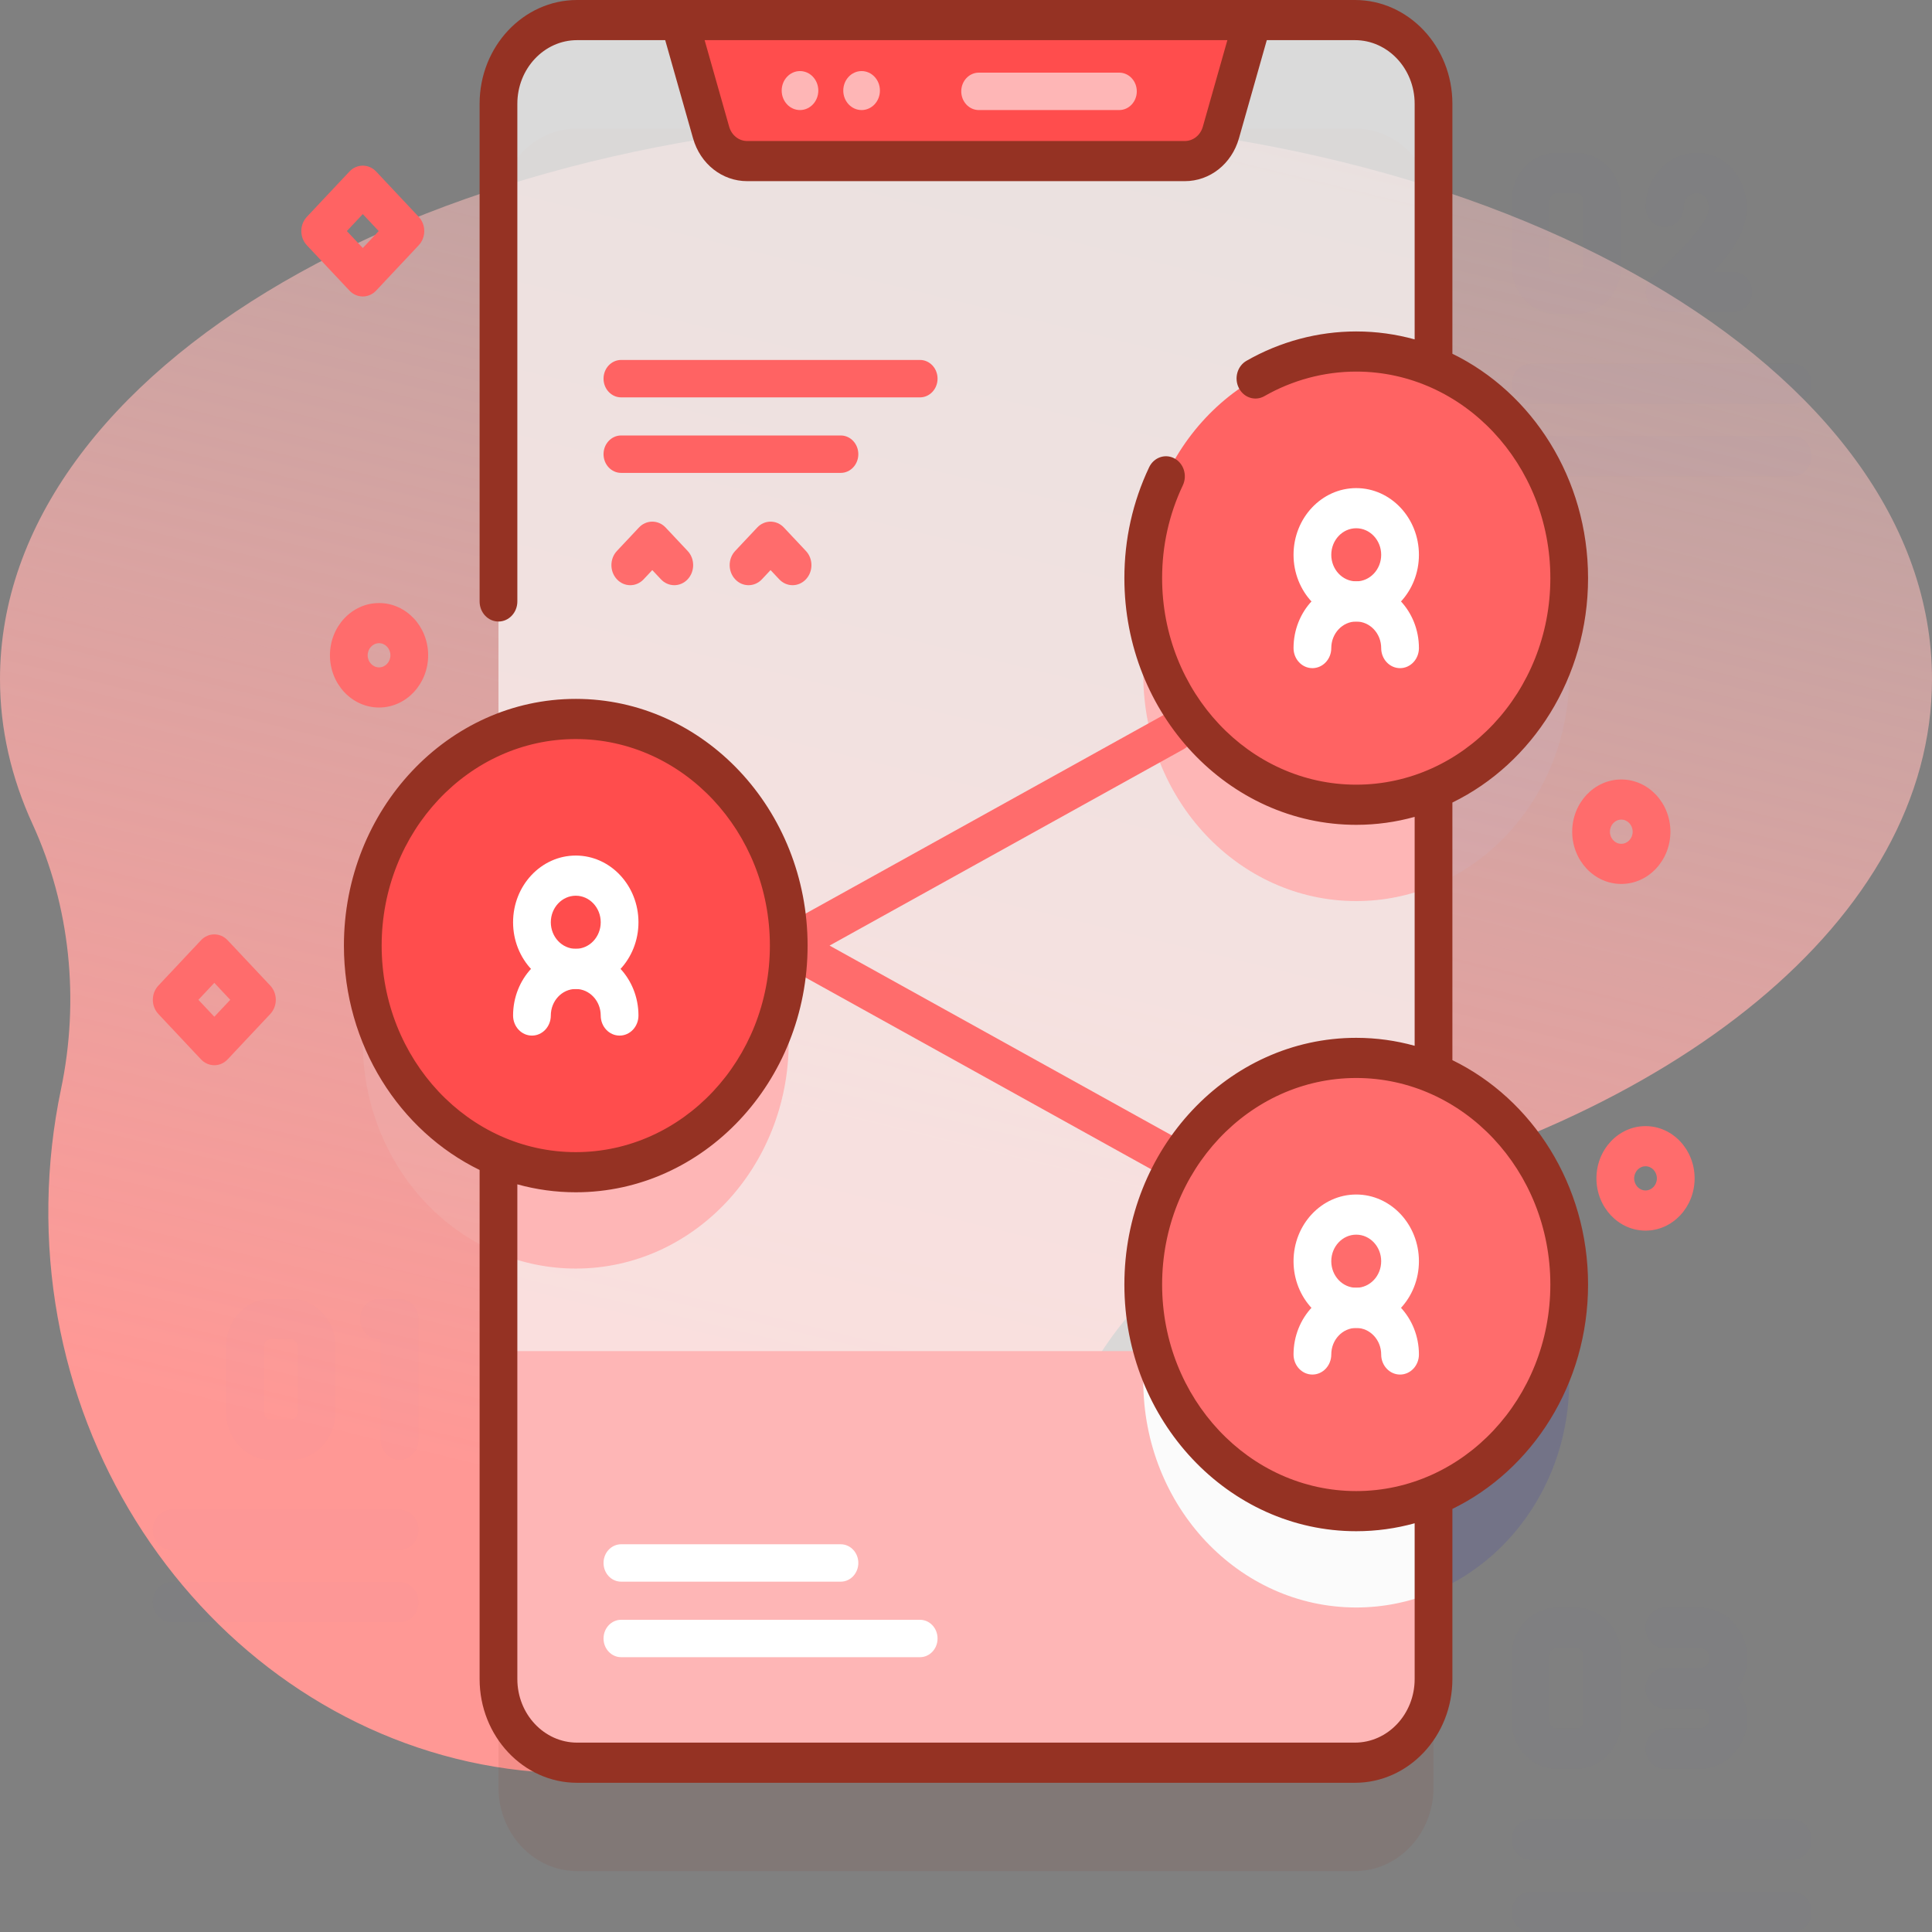 <svg width="90" height="90" viewBox="0 0 90 90" fill="none" xmlns="http://www.w3.org/2000/svg">
<rect x="0" y="0" width="90" height="90" fill="#808080" stroke="none"/>
<path d="M90 31.636C90 17.195 69.853 5.487 45 5.487C20.147 5.487 0 17.195 0 31.636C0 33.97 0.527 36.233 1.515 38.386C3.274 42.219 3.713 46.584 2.84 50.747C2.482 52.455 2.281 54.224 2.254 56.04C2.037 70.594 13.146 82.611 26.825 82.611C37.099 82.611 45.898 75.903 49.569 66.379C51.585 61.148 55.82 57.228 61.022 56.077C77.964 52.325 90 42.798 90 31.636Z" fill="url(#paint0_linear_842:1270)"/>
<g opacity="0.1">
<path opacity="0.1" d="M12.612 68.002H13.549C14.693 68.002 15.624 67.011 15.624 65.794V62.716C15.624 61.499 14.693 60.508 13.549 60.508H12.612C11.468 60.508 10.537 61.499 10.537 62.716V65.794C10.537 67.011 11.468 68.002 12.612 68.002ZM12.295 62.716C12.295 62.53 12.437 62.379 12.612 62.379H13.549C13.724 62.379 13.866 62.53 13.866 62.716V65.794C13.866 65.98 13.724 66.131 13.549 66.131H12.612C12.437 66.131 12.295 65.98 12.295 65.794V62.716Z" fill="#0000CC"/>
<path opacity="0.1" d="M18.614 60.508H17.658C17.172 60.508 16.779 60.927 16.779 61.444C16.779 61.96 17.172 62.379 17.658 62.379H17.736V67.067C17.736 67.583 18.129 68.002 18.614 68.002C19.1 68.002 19.493 67.583 19.493 67.067V61.444C19.493 60.927 19.1 60.508 18.614 60.508Z" fill="#0000CC"/>
<path opacity="0.1" d="M18.614 70.329H7.998C7.513 70.329 7.119 70.748 7.119 71.264C7.119 71.781 7.513 72.2 7.998 72.2H18.614C19.1 72.2 19.493 71.781 19.493 71.264C19.493 70.748 19.1 70.329 18.614 70.329Z" fill="#0000CC"/>
<path opacity="0.1" d="M18.614 73.698H7.998C7.513 73.698 7.119 74.117 7.119 74.633C7.119 75.15 7.513 75.569 7.998 75.569H18.614C19.1 75.569 19.493 75.15 19.493 74.633C19.493 74.117 19.1 73.698 18.614 73.698Z" fill="#0000CC"/>
<path opacity="0.1" d="M71.307 18.816H83.505C83.991 18.816 84.384 18.398 84.384 17.881C84.384 17.364 83.991 16.946 83.505 16.946H71.307C70.821 16.946 70.428 17.364 70.428 17.881C70.428 18.398 70.821 18.816 71.307 18.816Z" fill="#0000CC"/>
<path opacity="0.1" d="M83.505 20.314H71.307C70.822 20.314 70.428 20.733 70.428 21.25C70.428 21.766 70.822 22.185 71.307 22.185H83.505C83.991 22.185 84.384 21.766 84.384 21.25C84.384 20.733 83.991 20.314 83.505 20.314Z" fill="#0000CC"/>
<path opacity="0.1" d="M72.503 14.618H73.44C74.584 14.618 75.514 13.628 75.514 12.41V9.332C75.514 8.115 74.584 7.125 73.44 7.125H72.503C71.359 7.125 70.428 8.115 70.428 9.332V12.411C70.428 13.628 71.359 14.618 72.503 14.618ZM72.186 9.332C72.186 9.147 72.328 8.995 72.503 8.995H73.44C73.614 8.995 73.757 9.147 73.757 9.332V12.411C73.757 12.597 73.614 12.748 73.44 12.748H72.503C72.328 12.748 72.186 12.597 72.186 12.411V9.332Z" fill="#0000CC"/>
<path opacity="0.1" d="M77.548 10.574C78.034 10.574 78.427 10.156 78.427 9.639C78.427 9.284 78.698 8.995 79.032 8.995C79.231 8.995 79.384 9.078 79.487 9.242C79.619 9.452 79.636 9.751 79.53 10.023C79.256 10.729 77.884 12.114 76.998 12.871C76.707 13.12 76.595 13.537 76.719 13.911C76.843 14.285 77.175 14.536 77.548 14.536H80.731C81.217 14.536 81.61 14.117 81.61 13.601C81.61 13.084 81.217 12.666 80.731 12.666H79.82C80.381 12.046 80.917 11.35 81.155 10.738C81.486 9.884 81.409 8.936 80.948 8.202C80.518 7.518 79.819 7.125 79.032 7.125C77.729 7.125 76.669 8.253 76.669 9.639C76.669 10.156 77.063 10.574 77.548 10.574Z" fill="#0000CC"/>
<path opacity="0.1" d="M83.505 84.761H71.307C70.822 84.761 70.428 85.18 70.428 85.696C70.428 86.213 70.822 86.632 71.307 86.632H83.505C83.991 86.632 84.384 86.213 84.384 85.696C84.384 85.18 83.991 84.761 83.505 84.761Z" fill="#0000CC"/>
<path opacity="0.1" d="M83.505 88.13H71.307C70.822 88.13 70.428 88.548 70.428 89.065C70.428 89.582 70.822 90 71.307 90H83.505C83.991 90 84.384 89.582 84.384 89.065C84.384 88.548 83.991 88.13 83.505 88.13Z" fill="#0000CC"/>
<path opacity="0.1" d="M72.503 82.392H73.44C74.584 82.392 75.514 81.402 75.514 80.185V77.107C75.514 75.889 74.584 74.899 73.44 74.899H72.503C71.359 74.899 70.428 75.889 70.428 77.107V80.185C70.428 81.402 71.359 82.392 72.503 82.392ZM72.186 77.107C72.186 76.921 72.328 76.769 72.503 76.769H73.44C73.614 76.769 73.757 76.921 73.757 77.107V80.185C73.757 80.371 73.614 80.522 73.44 80.522H72.503C72.328 80.522 72.186 80.371 72.186 80.185V77.107Z" fill="#0000CC"/>
<path opacity="0.1" d="M79.191 80.522H77.539C77.053 80.522 76.66 80.941 76.66 81.457C76.66 81.974 77.053 82.392 77.539 82.392H79.191C80.403 82.392 81.39 81.342 81.39 80.051C81.39 79.523 81.223 79.037 80.945 78.645C81.223 78.253 81.39 77.768 81.39 77.24C81.39 75.949 80.403 74.899 79.191 74.899H77.539C77.053 74.899 76.66 75.317 76.66 75.834C76.66 76.351 77.053 76.769 77.539 76.769H79.191C79.434 76.769 79.633 76.98 79.633 77.24C79.633 77.499 79.434 77.71 79.191 77.71H77.539C77.053 77.71 76.66 78.129 76.66 78.645C76.66 79.162 77.053 79.581 77.539 79.581H79.191C79.434 79.581 79.633 79.792 79.633 80.051C79.633 80.311 79.434 80.522 79.191 80.522Z" fill="#0000CC"/>
</g>
<path opacity="0.1" d="M63.178 41.978C68.658 41.978 73.1 37.251 73.1 31.421C73.1 25.59 68.658 20.864 63.178 20.864C57.699 20.864 53.257 25.59 53.257 31.421C53.257 37.251 57.699 41.978 63.178 41.978Z" fill="#C6C6EE"/>
<path opacity="0.1" d="M63.178 74.884C68.658 74.884 73.1 70.158 73.1 64.328C73.1 58.497 68.658 53.771 63.178 53.771C57.699 53.771 53.257 58.497 53.257 64.328C53.257 70.158 57.699 74.884 63.178 74.884Z" fill="#0000CC"/>
<path opacity="0.1" d="M26.822 59.095C32.301 59.095 36.743 54.369 36.743 48.538C36.743 42.708 32.301 37.982 26.822 37.982C21.342 37.982 16.9 42.708 16.9 48.538C16.9 54.369 21.342 59.095 26.822 59.095Z" fill="#E8E8E8"/>
<path opacity="0.1" d="M23.221 83.267C23.221 85.418 24.861 87.163 26.884 87.163H63.116C65.139 87.163 66.779 85.418 66.779 83.267V9.881C66.779 7.73 65.139 5.985 63.116 5.985H26.884C24.861 5.985 23.221 7.73 23.221 9.881V83.267Z" fill="#953223"/>
<path d="M66.779 4.831V78.216C66.779 80.368 65.139 82.113 63.116 82.113H26.884C24.861 82.113 23.221 80.368 23.221 78.216V4.831C23.221 2.68 24.861 0.935 26.884 0.935H63.116C65.139 0.935 66.779 2.68 66.779 4.831Z" fill="white" fill-opacity="0.71"/>
<path d="M66.779 21.581V41.258C65.663 41.722 64.448 41.976 63.179 41.976C57.699 41.976 53.258 37.252 53.258 31.419C53.258 25.589 57.699 20.863 63.179 20.863C64.448 20.863 65.663 21.117 66.779 21.581Z" fill="#FEB6B6"/>
<path d="M36.742 48.538C36.742 54.368 32.302 59.095 26.821 59.095C25.552 59.095 24.337 58.84 23.221 58.377V38.699C24.337 38.236 25.552 37.981 26.821 37.981C32.302 37.981 36.742 42.708 36.742 48.538Z" fill="#FEB6B6"/>
<path d="M66.779 62.94V78.216C66.779 80.367 65.139 82.112 63.116 82.112H26.884C24.861 82.112 23.221 80.367 23.221 78.216V62.94H66.779Z" fill="#FEB6B6"/>
<path d="M66.779 62.94V74.165C65.663 74.629 64.448 74.883 63.179 74.883C57.699 74.883 53.258 70.156 53.258 64.326C53.258 63.857 53.286 63.393 53.343 62.94H66.779Z" fill="#FBFBFB"/>
<path d="M56.873 6.174L58.359 0.935H31.641L33.127 6.174C33.35 6.963 34.034 7.504 34.809 7.504H55.19C55.966 7.504 56.649 6.963 56.873 6.174Z" fill="#FF4D4D"/>
<path d="M37.267 5.127C37.738 5.127 38.12 4.721 38.12 4.219C38.12 3.718 37.738 3.311 37.267 3.311C36.796 3.311 36.414 3.718 36.414 4.219C36.414 4.721 36.796 5.127 37.267 5.127Z" fill="#FEB6B6"/>
<path d="M40.137 5.127C40.608 5.127 40.99 4.721 40.99 4.219C40.99 3.718 40.608 3.311 40.137 3.311C39.665 3.311 39.283 3.718 39.283 4.219C39.283 4.721 39.665 5.127 40.137 5.127Z" fill="#FEB6B6"/>
<path d="M52.137 5.127H45.597C45.145 5.127 44.779 4.737 44.779 4.255C44.779 3.774 45.145 3.384 45.597 3.384H52.137C52.589 3.384 52.956 3.774 52.956 4.255C52.956 4.737 52.589 5.127 52.137 5.127Z" fill="#FEB6B6"/>
<path d="M9.984 49.622C9.759 49.622 9.534 49.531 9.362 49.348L7.378 47.236C7.034 46.871 7.034 46.278 7.378 45.913L9.362 43.801C9.705 43.436 10.262 43.436 10.605 43.801L12.59 45.913C12.755 46.089 12.848 46.327 12.848 46.575C12.848 46.822 12.755 47.06 12.59 47.236L10.605 49.348C10.434 49.531 10.209 49.622 9.984 49.622ZM9.242 46.575L9.984 47.364L10.726 46.575L9.984 45.785L9.242 46.575Z" fill="#FF6C6C"/>
<path d="M16.9 13.811C16.676 13.811 16.45 13.72 16.279 13.537L14.294 11.425C13.951 11.06 13.951 10.467 14.294 10.102L16.279 7.99C16.622 7.625 17.179 7.625 17.522 7.99L19.506 10.102C19.85 10.467 19.85 11.06 19.506 11.425L17.522 13.537C17.35 13.72 17.125 13.811 16.9 13.811ZM16.158 10.764L16.9 11.553L17.642 10.764L16.9 9.974L16.158 10.764Z" fill="#FF6363"/>
<path d="M17.658 32.959C16.396 32.959 15.37 31.867 15.37 30.525C15.37 29.183 16.396 28.092 17.658 28.092C18.919 28.092 19.945 29.183 19.945 30.525C19.945 31.867 18.919 32.959 17.658 32.959ZM17.658 29.962C17.366 29.962 17.128 30.215 17.128 30.526C17.128 30.836 17.366 31.089 17.658 31.089C17.95 31.089 18.187 30.836 18.187 30.526C18.187 30.215 17.95 29.962 17.658 29.962Z" fill="#FF6C6C"/>
<path d="M76.655 57.327C75.394 57.327 74.368 56.235 74.368 54.893C74.368 53.551 75.394 52.459 76.655 52.459C77.916 52.459 78.942 53.551 78.942 54.893C78.942 56.235 77.916 57.327 76.655 57.327ZM76.655 54.329C76.363 54.329 76.126 54.582 76.126 54.893C76.126 55.203 76.363 55.456 76.655 55.456C76.947 55.456 77.184 55.203 77.184 54.893C77.184 54.582 76.947 54.329 76.655 54.329Z" fill="#FF6C6C"/>
<path d="M75.526 41.178C74.265 41.178 73.239 40.087 73.239 38.744C73.239 37.402 74.265 36.311 75.526 36.311C76.787 36.311 77.814 37.402 77.814 38.744C77.814 40.087 76.787 41.178 75.526 41.178ZM75.526 38.181C75.234 38.181 74.997 38.434 74.997 38.745C74.997 39.055 75.234 39.308 75.526 39.308C75.818 39.308 76.056 39.055 76.056 38.745C76.056 38.434 75.818 38.181 75.526 38.181Z" fill="#FF6C6C"/>
<path d="M54.726 54.96C54.589 54.96 54.45 54.926 54.32 54.854L36.336 44.878C36.046 44.717 35.864 44.398 35.864 44.049C35.864 43.7 36.046 43.381 36.336 43.22L54.32 33.244C54.75 33.006 55.282 33.183 55.506 33.641C55.73 34.099 55.563 34.664 55.133 34.903L38.644 44.049L55.133 53.195C55.563 53.434 55.73 53.998 55.506 54.456C55.349 54.777 55.043 54.96 54.726 54.96Z" fill="#FF6C6C"/>
<path d="M63.178 37.489C68.658 37.489 73.099 32.762 73.099 26.932C73.099 21.101 68.658 16.375 63.178 16.375C57.699 16.375 53.257 21.101 53.257 26.932C53.257 32.762 57.699 37.489 63.178 37.489Z" fill="#FF6363"/>
<path d="M63.178 28.953C61.568 28.953 60.258 27.559 60.258 25.845C60.258 24.132 61.568 22.738 63.178 22.738C64.788 22.738 66.099 24.132 66.099 25.845C66.099 27.559 64.788 28.953 63.178 28.953ZM63.178 24.608C62.537 24.608 62.016 25.163 62.016 25.845C62.016 26.527 62.537 27.082 63.178 27.082C63.819 27.082 64.341 26.527 64.341 25.845C64.341 25.163 63.819 24.608 63.178 24.608Z" fill="white"/>
<path d="M65.22 31.125C64.734 31.125 64.341 30.706 64.341 30.19C64.341 29.508 63.819 28.953 63.178 28.953C62.537 28.953 62.016 29.508 62.016 30.19C62.016 30.706 61.622 31.125 61.137 31.125C60.651 31.125 60.258 30.706 60.258 30.19C60.258 28.477 61.568 27.083 63.178 27.083C64.788 27.083 66.099 28.477 66.099 30.19C66.099 30.706 65.705 31.125 65.22 31.125Z" fill="white"/>
<path d="M63.178 70.395C68.658 70.395 73.099 65.668 73.099 59.838C73.099 54.008 68.658 49.281 63.178 49.281C57.699 49.281 53.257 54.008 53.257 59.838C53.257 65.668 57.699 70.395 63.178 70.395Z" fill="#FF6C6C"/>
<path d="M63.178 61.86C61.568 61.86 60.258 60.466 60.258 58.752C60.258 57.039 61.568 55.645 63.178 55.645C64.788 55.645 66.099 57.039 66.099 58.752C66.099 60.466 64.788 61.86 63.178 61.86ZM63.178 57.515C62.537 57.515 62.016 58.07 62.016 58.752C62.016 59.434 62.537 59.989 63.178 59.989C63.819 59.989 64.341 59.434 64.341 58.752C64.341 58.07 63.819 57.515 63.178 57.515Z" fill="white"/>
<path d="M65.22 64.032C64.734 64.032 64.341 63.613 64.341 63.097C64.341 62.415 63.819 61.86 63.178 61.86C62.537 61.86 62.016 62.415 62.016 63.097C62.016 63.613 61.622 64.032 61.137 64.032C60.651 64.032 60.258 63.613 60.258 63.097C60.258 61.383 61.568 59.989 63.178 59.989C64.788 59.989 66.099 61.383 66.099 63.097C66.099 63.613 65.705 64.032 65.22 64.032Z" fill="white"/>
<path d="M26.822 54.606C32.301 54.606 36.743 49.879 36.743 44.049C36.743 38.219 32.301 33.492 26.822 33.492C21.342 33.492 16.9 38.219 16.9 44.049C16.9 49.879 21.342 54.606 26.822 54.606Z" fill="#FF4D4D"/>
<path d="M26.822 46.07C25.211 46.07 23.901 44.676 23.901 42.963C23.901 41.249 25.211 39.855 26.822 39.855C28.432 39.855 29.742 41.249 29.742 42.963C29.742 44.676 28.432 46.07 26.822 46.07ZM26.822 41.726C26.181 41.726 25.659 42.281 25.659 42.962C25.659 43.645 26.181 44.199 26.822 44.199C27.462 44.199 27.984 43.645 27.984 42.962C27.984 42.281 27.462 41.726 26.822 41.726Z" fill="white"/>
<path d="M28.863 48.242C28.377 48.242 27.984 47.824 27.984 47.307C27.984 46.625 27.462 46.07 26.822 46.07C26.181 46.07 25.659 46.625 25.659 47.307C25.659 47.824 25.266 48.242 24.78 48.242C24.295 48.242 23.901 47.824 23.901 47.307C23.901 45.594 25.211 44.2 26.822 44.2C28.432 44.2 29.742 45.594 29.742 47.307C29.742 47.824 29.348 48.242 28.863 48.242Z" fill="white"/>
<path d="M73.978 59.838C73.978 55.202 71.383 51.2 67.658 49.386V37.385C71.383 35.57 73.978 31.569 73.978 26.932C73.978 22.295 71.383 18.294 67.658 16.479V4.832C67.658 2.168 65.621 0 63.117 0H26.883C24.379 0 22.342 2.168 22.342 4.832V28.018C22.342 28.534 22.735 28.953 23.221 28.953C23.706 28.953 24.1 28.534 24.1 28.018V4.832C24.1 3.199 25.349 1.87 26.883 1.87H30.988L32.285 6.444C32.623 7.637 33.638 8.439 34.809 8.439H55.191C56.362 8.439 57.376 7.637 57.715 6.444L59.012 1.87H63.117C64.651 1.87 65.9 3.199 65.9 4.832V15.81C65.03 15.569 64.118 15.44 63.178 15.44C61.396 15.44 59.629 15.912 58.067 16.807C57.639 17.052 57.479 17.619 57.71 18.074C57.94 18.529 58.473 18.699 58.9 18.454C60.207 17.706 61.686 17.31 63.178 17.31C68.164 17.31 72.221 21.626 72.221 26.932C72.221 32.237 68.164 36.553 63.178 36.553C58.193 36.553 54.136 32.237 54.136 26.932C54.136 25.416 54.461 23.961 55.1 22.61C55.319 22.149 55.144 21.587 54.71 21.354C54.277 21.122 53.748 21.307 53.53 21.769C52.766 23.383 52.378 25.12 52.378 26.932C52.378 33.269 57.223 38.424 63.178 38.424C64.118 38.424 65.03 38.295 65.9 38.053V48.717C65.03 48.475 64.118 48.346 63.178 48.346C57.223 48.346 52.378 53.502 52.378 59.839C52.378 66.175 57.223 71.33 63.178 71.33C64.118 71.33 65.03 71.201 65.9 70.96V78.217C65.9 79.85 64.651 81.178 63.116 81.178H26.883C25.349 81.178 24.1 79.85 24.1 78.217V55.171C24.97 55.412 25.882 55.541 26.822 55.541C32.777 55.541 37.621 50.386 37.621 44.049C37.621 37.713 32.776 32.557 26.822 32.557C20.867 32.557 16.021 37.713 16.021 44.049C16.021 48.686 18.617 52.687 22.342 54.502V78.216C22.342 80.881 24.379 83.049 26.883 83.049H63.117C65.621 83.049 67.658 80.881 67.658 78.216V70.291C71.383 68.476 73.978 64.475 73.978 59.838ZM56.032 5.904C55.919 6.301 55.581 6.569 55.191 6.569H34.809C34.419 6.569 34.081 6.301 33.968 5.904L32.824 1.87H57.176L56.032 5.904ZM17.779 44.049C17.779 38.744 21.836 34.428 26.822 34.428C31.807 34.428 35.864 38.744 35.864 44.049C35.864 49.355 31.807 53.671 26.822 53.671C21.836 53.671 17.779 49.355 17.779 44.049ZM54.136 59.838C54.136 54.533 58.193 50.217 63.178 50.217C68.164 50.217 72.221 54.533 72.221 59.838C72.221 65.144 68.164 69.46 63.178 69.46C58.193 69.46 54.136 65.144 54.136 59.838Z" fill="#953223"/>
<path d="M28.934 16.768H42.857C43.309 16.768 43.675 17.158 43.675 17.639C43.675 18.12 43.309 18.511 42.857 18.511H28.934C28.482 18.511 28.115 18.12 28.115 17.639C28.115 17.158 28.482 16.768 28.934 16.768Z" fill="#FF6363"/>
<path d="M28.934 20.286H39.165C39.617 20.286 39.984 20.676 39.984 21.157C39.984 21.639 39.617 22.029 39.165 22.029H28.934C28.482 22.029 28.115 21.639 28.115 21.157C28.115 20.676 28.482 20.286 28.934 20.286Z" fill="#FF6363"/>
<path d="M28.934 77.198H42.857C43.309 77.198 43.675 76.808 43.675 76.327C43.675 75.846 43.309 75.456 42.857 75.456H28.934C28.482 75.456 28.115 75.846 28.115 76.327C28.115 76.808 28.482 77.198 28.934 77.198Z" fill="white"/>
<path d="M28.934 73.68H39.165C39.617 73.68 39.984 73.29 39.984 72.809C39.984 72.328 39.617 71.938 39.165 71.938H28.934C28.482 71.938 28.115 72.328 28.115 72.809C28.115 73.29 28.482 73.68 28.934 73.68Z" fill="white"/>
<path d="M29.36 27.261C29.136 27.261 28.911 27.17 28.739 26.987C28.396 26.622 28.396 26.03 28.739 25.665L29.764 24.574C29.929 24.398 30.153 24.3 30.386 24.3C30.619 24.3 30.843 24.398 31.007 24.574L32.033 25.665C32.376 26.03 32.376 26.622 32.033 26.987C31.69 27.352 31.133 27.352 30.79 26.987L30.386 26.557L29.982 26.987C29.811 27.17 29.585 27.261 29.36 27.261Z" fill="#FF6C6C"/>
<path d="M34.87 27.261C34.645 27.261 34.42 27.17 34.249 26.987C33.905 26.622 33.905 26.03 34.248 25.665L35.274 24.574C35.439 24.398 35.662 24.3 35.895 24.3C36.129 24.3 36.352 24.398 36.517 24.574L37.542 25.665C37.886 26.03 37.886 26.622 37.542 26.987C37.199 27.352 36.642 27.352 36.3 26.987L35.895 26.557L35.492 26.987C35.32 27.17 35.095 27.261 34.87 27.261Z" fill="#FF6C6C"/>
<defs>
<linearGradient id="paint0_linear_842:1270" x1="15" y1="67.5" x2="41.679" y2="-42.059" gradientUnits="userSpaceOnUse">
<stop offset="0.007" stop-color="#FF9895"/>
<stop offset="0.992" stop-color="#FFE5E3" stop-opacity="0.12"/>
</linearGradient>
</defs>
</svg>
